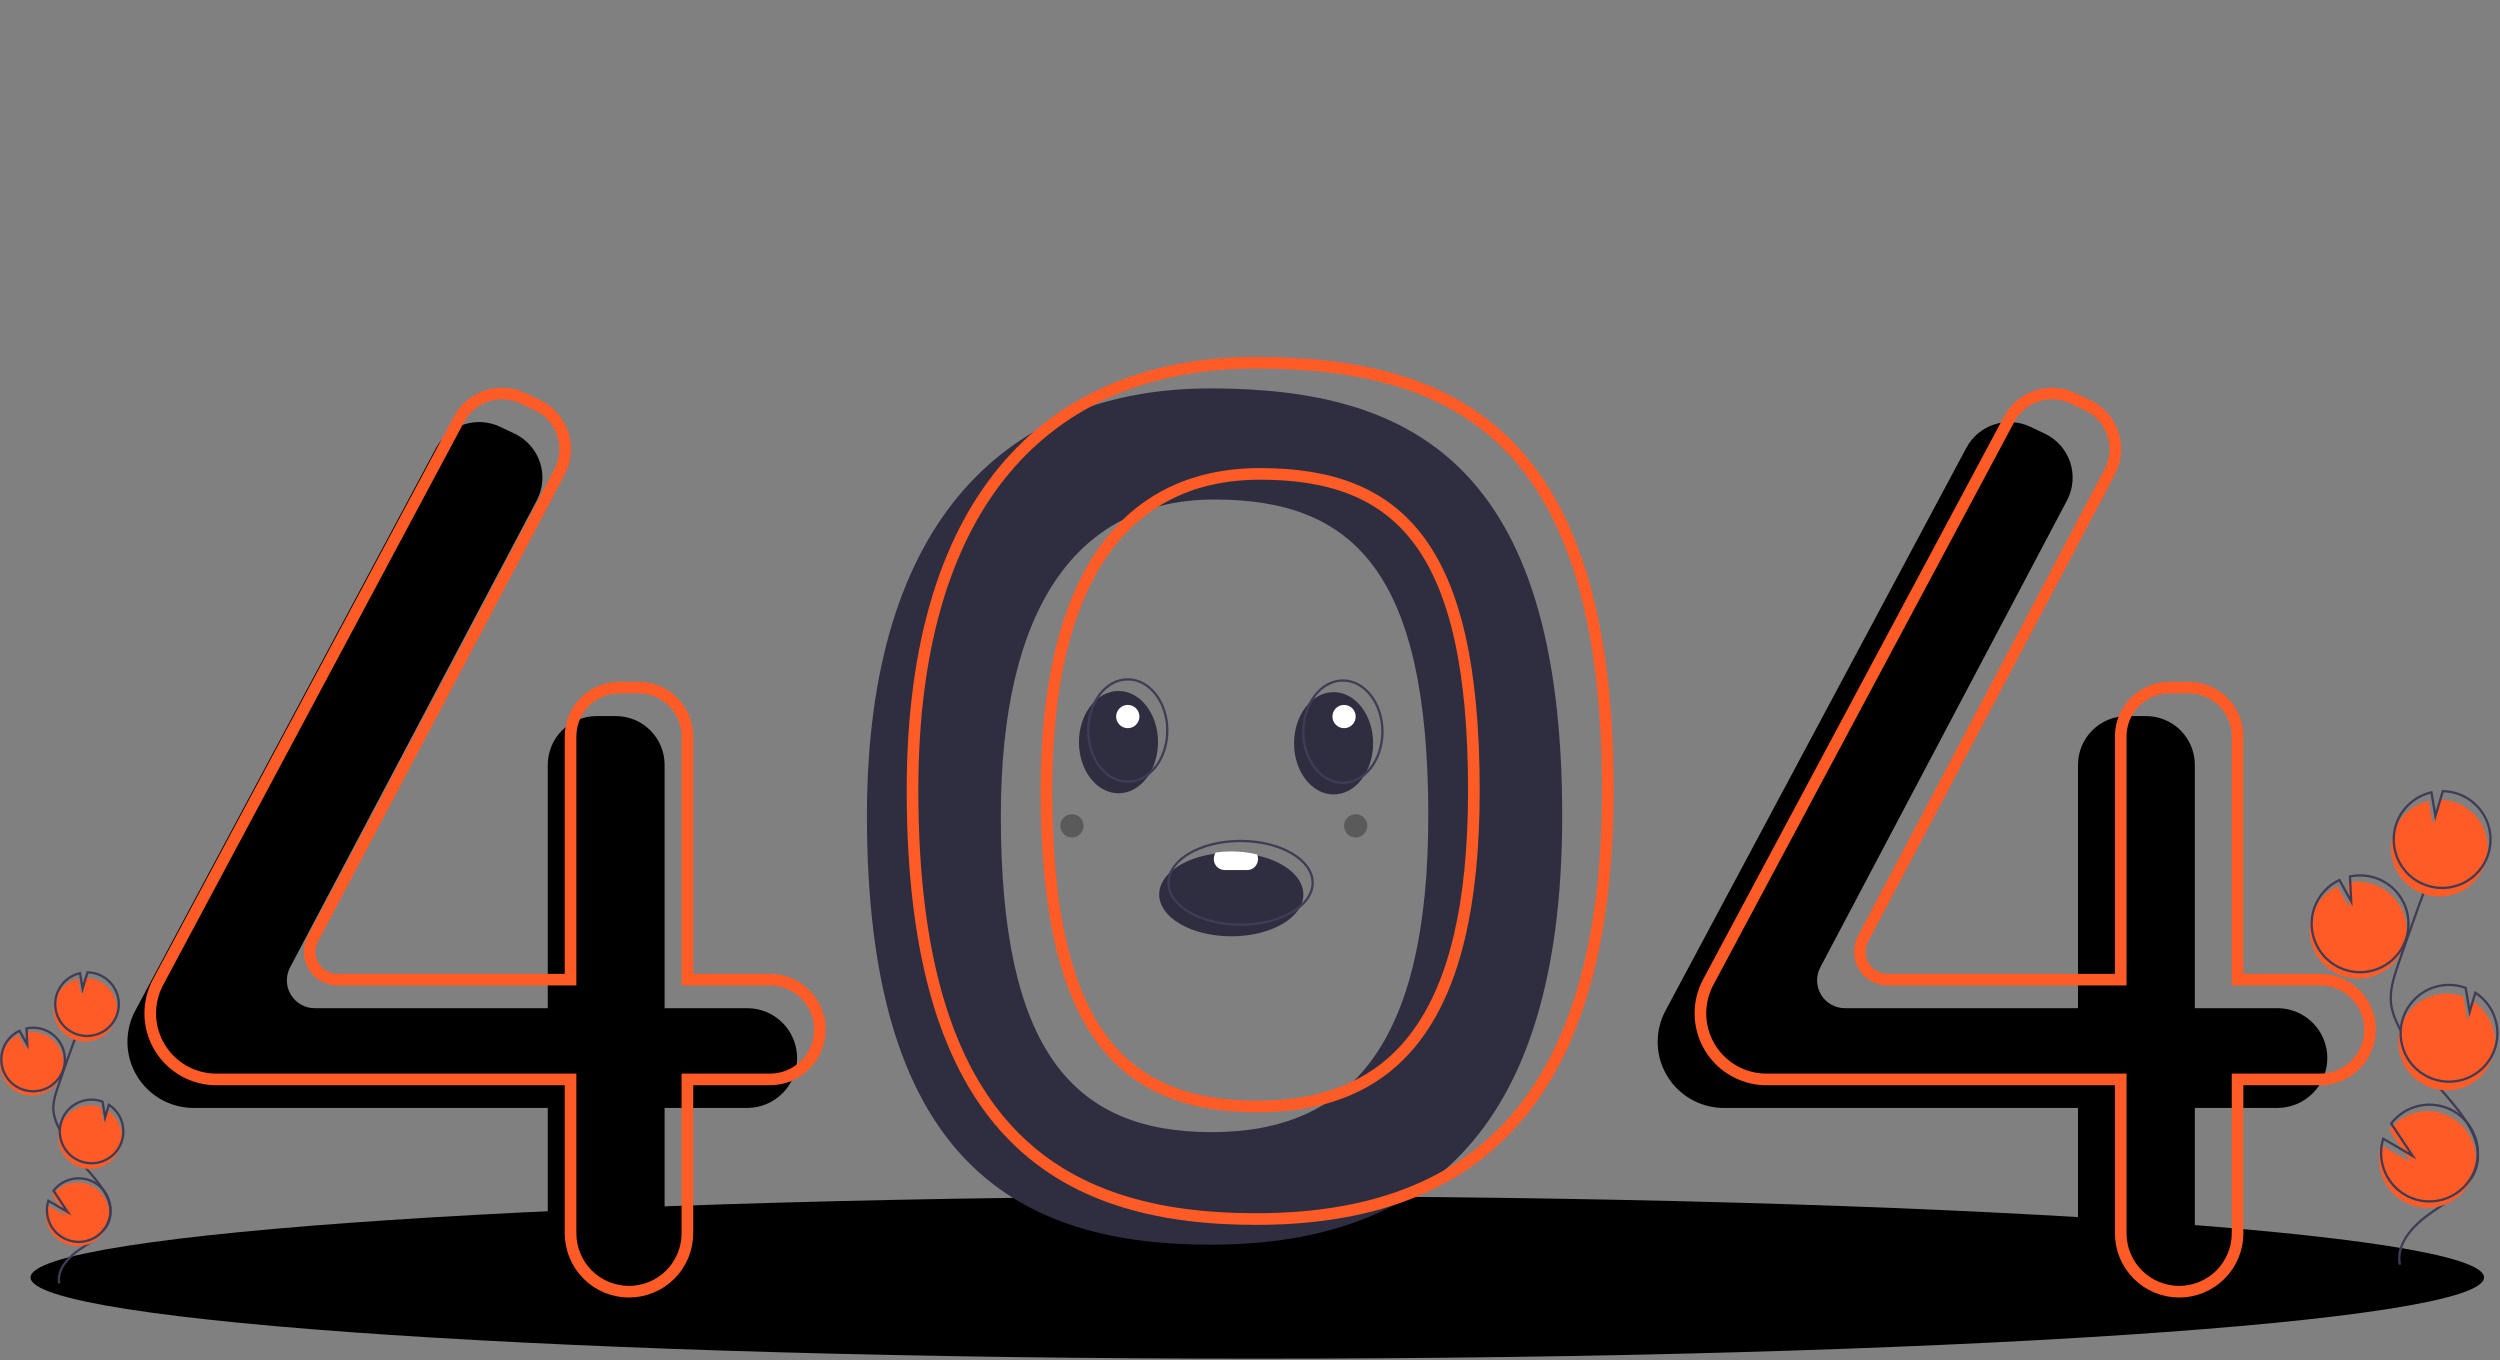 <svg width="1075" height="585" viewBox="0 0 1075 585" fill="none" xmlns="http://www.w3.org/2000/svg">
<rect x="0" y="0" width="1075" height="585" fill="#808080" stroke="none"/>
<g clip-path="url(#clip0)">
<path d="M540.643 584.232C831.974 584.232 1068.14 568.597 1068.14 549.31C1068.14 530.024 831.974 514.389 540.643 514.389C249.313 514.389 13.143 530.024 13.143 549.31C13.143 568.597 249.313 584.232 540.643 584.232Z" fill="black"/>
<path d="M520.426 167.01C434.482 167.01 372.775 222.149 372.775 350.808C372.775 496.621 434.482 535.218 520.426 535.218C606.37 535.218 671.753 492.945 671.753 350.808C671.753 198.868 606.37 167.01 520.426 167.01ZM520.991 486.818C461.464 486.818 430.365 451.895 430.365 350.902C430.365 261.79 462.737 214.797 522.264 214.797C581.791 214.797 614.163 245.665 614.163 350.902C614.163 449.349 580.517 486.818 520.991 486.818Z" fill="#2F2E41"/>
<path d="M321.311 433.517H285.777V328.878C285.777 323.32 283.569 317.99 279.639 314.06C275.709 310.13 270.379 307.922 264.821 307.922H256.495C253.743 307.922 251.018 308.464 248.475 309.517C245.933 310.57 243.623 312.114 241.677 314.06C239.731 316.006 238.187 318.316 237.134 320.859C236.081 323.401 235.539 326.126 235.539 328.878V433.517H135.309C133.247 433.517 131.22 432.984 129.425 431.97C127.629 430.956 126.127 429.495 125.062 427.729C123.998 425.963 123.408 423.952 123.35 421.891C123.292 419.83 123.768 417.788 124.731 415.965L230.814 215.185C232.136 212.682 232.938 209.937 233.17 207.115C233.402 204.293 233.061 201.454 232.165 198.768C231.27 196.082 229.84 193.606 227.961 191.488C226.082 189.37 223.793 187.655 221.233 186.446L214.971 183.489C210.108 181.193 204.549 180.854 199.444 182.542C194.338 184.23 190.077 187.817 187.542 192.559L58.16 434.592C55.957 438.713 54.804 443.314 54.804 447.988V447.988C54.804 451.719 55.539 455.414 56.967 458.862C58.395 462.31 60.489 465.442 63.127 468.081C65.766 470.719 68.898 472.812 72.346 474.241C75.793 475.669 79.489 476.404 83.22 476.404H235.539V542.571C235.539 545.869 236.189 549.136 237.451 552.183C238.713 555.231 240.564 558 242.896 560.333C245.229 562.665 247.998 564.515 251.045 565.778C254.093 567.04 257.359 567.69 260.658 567.69H260.658C263.957 567.69 267.223 567.04 270.271 565.778C273.318 564.515 276.087 562.665 278.42 560.333C280.752 558 282.603 555.231 283.865 552.183C285.127 549.136 285.777 545.869 285.777 542.571V476.404H321.311C326.998 476.404 332.452 474.144 336.474 470.123C340.495 466.102 342.754 460.648 342.754 454.96V454.96C342.754 449.273 340.495 443.819 336.474 439.798C332.453 435.777 326.998 433.517 321.311 433.517V433.517Z" fill="black"/>
<path d="M979.308 433.517H943.773V328.878C943.773 323.32 941.566 317.99 937.636 314.06C933.706 310.13 928.375 307.922 922.818 307.922H914.491C911.739 307.922 909.014 308.464 906.472 309.517C903.929 310.57 901.619 312.114 899.673 314.06C897.727 316.006 896.184 318.316 895.131 320.859C894.077 323.401 893.535 326.126 893.535 328.878V433.517H793.305C791.243 433.517 789.216 432.984 787.421 431.97C785.626 430.956 784.123 429.495 783.059 427.729C781.995 425.963 781.405 423.952 781.347 421.891C781.289 419.83 781.764 417.788 782.728 415.965L888.81 215.185C890.133 212.682 890.934 209.937 891.167 207.115C891.399 204.293 891.057 201.454 890.162 198.768C889.266 196.082 887.836 193.606 885.957 191.488C884.078 189.37 881.79 187.655 879.23 186.446L872.967 183.489C868.105 181.193 862.546 180.854 857.44 182.542C852.334 184.23 848.073 187.817 845.538 192.559L716.157 434.592C713.953 438.713 712.801 443.314 712.801 447.988V447.988C712.801 455.524 715.795 462.752 721.124 468.081C726.453 473.41 733.68 476.404 741.217 476.404H893.535V542.571C893.535 549.233 896.182 555.622 900.893 560.333C905.603 565.043 911.992 567.69 918.654 567.69V567.69C925.316 567.69 931.705 565.043 936.416 560.333C941.127 555.622 943.773 549.233 943.773 542.571V476.404H979.308C984.995 476.404 990.449 474.144 994.47 470.123C998.492 466.102 1000.75 460.648 1000.75 454.96V454.96C1000.75 449.273 998.492 443.819 994.47 439.798C990.449 435.777 984.995 433.517 979.308 433.517Z" fill="black"/>
<path d="M331.114 421.264H295.58V316.624C295.58 313.872 295.038 311.147 293.984 308.605C292.931 306.062 291.388 303.752 289.442 301.806C287.496 299.86 285.186 298.317 282.643 297.263C280.101 296.21 277.376 295.668 274.624 295.668H266.297C260.74 295.668 255.409 297.876 251.479 301.806C247.549 305.736 245.342 311.066 245.342 316.624V421.264H145.111C143.05 421.264 141.023 420.731 139.227 419.716C137.432 418.702 135.929 417.241 134.865 415.475C133.801 413.709 133.211 411.698 133.153 409.637C133.095 407.576 133.571 405.535 134.534 403.712L240.616 202.931C241.939 200.428 242.74 197.683 242.973 194.861C243.205 192.04 242.863 189.2 241.968 186.514C241.073 183.828 239.642 181.352 237.763 179.234C235.884 177.116 233.596 175.401 231.036 174.192L224.774 171.235C219.911 168.939 214.352 168.6 209.246 170.288C204.141 171.976 199.879 175.563 197.344 180.305L67.963 422.338C65.76 426.459 64.607 431.06 64.607 435.734V435.734C64.607 443.27 67.601 450.498 72.93 455.827C78.259 461.156 85.486 464.15 93.023 464.15H245.342V530.317C245.342 533.616 245.991 536.882 247.254 539.93C248.516 542.977 250.366 545.746 252.699 548.079C255.031 550.411 257.8 552.262 260.848 553.524C263.895 554.786 267.162 555.436 270.461 555.436H270.461C277.123 555.436 283.512 552.789 288.222 548.079C292.933 543.368 295.58 536.979 295.58 530.317V464.15H331.114C333.93 464.15 336.718 463.595 339.32 462.517C341.921 461.44 344.285 459.86 346.276 457.869C348.268 455.878 349.847 453.514 350.925 450.913C352.002 448.311 352.557 445.523 352.557 442.707V442.707C352.557 439.891 352.002 437.102 350.925 434.501C349.847 431.899 348.268 429.535 346.276 427.544C344.285 425.553 341.921 423.973 339.32 422.896C336.718 421.818 333.93 421.264 331.114 421.264V421.264Z" stroke="#FF5B27" stroke-width="5" stroke-miterlimit="10"/>
<path d="M997.688 421.264H962.153V316.624C962.153 311.066 959.946 305.736 956.016 301.806C952.086 297.876 946.755 295.668 941.198 295.668H932.871C930.119 295.668 927.394 296.21 924.852 297.263C922.309 298.317 919.999 299.86 918.053 301.806C916.107 303.752 914.564 306.062 913.51 308.605C912.457 311.147 911.915 313.872 911.915 316.624V421.264H811.685C809.623 421.264 807.596 420.731 805.801 419.716C804.006 418.702 802.503 417.241 801.439 415.475C800.374 413.709 799.785 411.698 799.727 409.637C799.669 407.576 800.144 405.535 801.108 403.712L907.19 202.931C908.513 200.428 909.314 197.683 909.547 194.861C909.779 192.04 909.437 189.2 908.542 186.514C907.646 183.828 906.216 181.352 904.337 179.234C902.458 177.116 900.17 175.401 897.61 174.192L891.347 171.235C886.485 168.939 880.925 168.6 875.82 170.288C870.714 171.976 866.453 175.563 863.918 180.305L734.536 422.338C732.333 426.459 731.181 431.06 731.181 435.734C731.181 443.27 734.174 450.498 739.503 455.827C744.832 461.156 752.06 464.15 759.596 464.15H911.915V530.317C911.915 536.979 914.562 543.368 919.272 548.079C923.983 552.789 930.372 555.436 937.034 555.436V555.436C943.696 555.436 950.085 552.789 954.796 548.079C959.507 543.368 962.153 536.979 962.153 530.317V464.15H997.688C1000.5 464.15 1003.29 463.595 1005.89 462.517C1008.5 461.44 1010.86 459.86 1012.85 457.869C1014.84 455.878 1016.42 453.514 1017.5 450.913C1018.58 448.311 1019.13 445.523 1019.13 442.707V442.707C1019.13 437.02 1016.87 431.565 1012.85 427.544C1008.83 423.523 1003.37 421.264 997.688 421.264V421.264Z" stroke="#FF5B27" stroke-width="5" stroke-miterlimit="10"/>
<path d="M540.031 155.982C454.087 155.982 392.38 211.122 392.38 339.78C392.38 485.593 454.087 524.191 540.031 524.191C625.975 524.191 691.358 481.917 691.358 339.78C691.358 187.841 625.975 155.982 540.031 155.982ZM540.596 475.791C481.069 475.791 449.97 440.868 449.97 339.875C449.97 250.763 482.342 203.77 541.869 203.77C601.396 203.77 633.768 234.638 633.768 339.875C633.768 438.322 600.123 475.791 540.596 475.791V475.791Z" stroke="#FF5B27" stroke-width="5" stroke-miterlimit="10"/>
<path d="M1006.86 419.55C1009.89 420.652 1013.14 421.034 1016.34 420.668C1019.54 420.302 1022.62 419.197 1025.32 417.44C1028.02 415.683 1030.28 413.323 1031.91 410.545C1033.55 407.767 1034.51 404.647 1034.74 401.432C1034.96 398.216 1034.43 394.993 1033.2 392.016C1031.96 389.039 1030.05 386.389 1027.62 384.276C1025.19 382.162 1022.3 380.643 1019.17 379.838C1016.05 379.032 1012.79 378.963 1009.64 379.635L1010.16 390.347L1005.09 381.167C1000.11 383.504 996.271 387.72 994.405 392.889C993.742 394.7 993.338 396.596 993.207 398.519C992.887 403.033 994.048 407.528 996.512 411.323C998.976 415.118 1002.61 418.006 1006.86 419.55V419.55Z" fill="#FF5B27"/>
<path d="M1031.94 543.793C1030.15 534.682 1037.9 526.606 1045.56 521.356C1053.22 516.106 1062.17 510.948 1064.78 502.039C1068.53 489.235 1057.35 477.509 1048.64 467.398C1042.19 459.893 1036.64 451.65 1032.12 442.84C1030.31 439.308 1028.64 435.615 1028.17 431.674C1027.48 425.998 1029.31 420.351 1031.14 414.937C1037.26 396.903 1043.8 379.019 1050.77 361.287" stroke="#3F3D56" stroke-miterlimit="10"/>
<path d="M1007.72 416.793C1010.75 417.894 1013.99 418.276 1017.2 417.91C1020.4 417.544 1023.47 416.439 1026.17 414.682C1028.88 412.926 1031.13 410.565 1032.77 407.787C1034.4 405.009 1035.37 401.89 1035.59 398.674C1035.82 395.459 1035.29 392.235 1034.06 389.258C1032.82 386.281 1030.91 383.631 1028.48 381.518C1026.04 379.404 1023.15 377.885 1020.03 377.08C1016.91 376.275 1013.64 376.205 1010.49 376.877L1011.01 387.589L1005.95 378.409C1000.97 380.746 997.129 384.963 995.262 390.132C994.599 391.942 994.196 393.838 994.065 395.762C993.745 400.275 994.905 404.77 997.369 408.565C999.833 412.36 1003.47 415.249 1007.72 416.793V416.793Z" stroke="#3F3D56" stroke-miterlimit="10"/>
<path d="M1029.4 357.588C1030.59 354.308 1032.58 351.38 1035.2 349.074C1037.82 346.767 1040.97 345.157 1044.38 344.391L1046.09 354.575L1049.27 343.879C1053.68 343.944 1057.96 345.41 1061.48 348.064C1065 350.718 1067.59 354.424 1068.87 358.645C1070.15 362.867 1070.06 367.386 1068.6 371.551C1067.15 375.716 1064.41 379.31 1060.78 381.815C1057.15 384.321 1052.81 385.607 1048.4 385.489C1043.99 385.371 1039.73 383.855 1036.24 381.159C1032.75 378.463 1030.21 374.727 1028.98 370.49C1027.74 366.253 1027.89 361.735 1029.4 357.588H1029.4Z" fill="#FF5B27"/>
<path d="M1030.54 353.911C1031.73 350.631 1033.72 347.702 1036.34 345.396C1038.96 343.09 1042.12 341.479 1045.52 340.713L1047.23 350.897L1050.41 340.201C1054.82 340.267 1059.1 341.732 1062.62 344.386C1066.15 347.04 1068.74 350.746 1070.02 354.967C1071.3 359.189 1071.2 363.708 1069.75 367.873C1068.29 372.038 1065.55 375.632 1061.92 378.138C1058.29 380.643 1053.96 381.93 1049.55 381.811C1045.14 381.693 1040.88 380.177 1037.38 377.481C1033.89 374.785 1031.35 371.049 1030.12 366.812C1028.89 362.576 1029.04 358.058 1030.54 353.911H1030.54Z" stroke="#3F3D56" stroke-miterlimit="10"/>
<path d="M1044.99 467.604C1049.8 469.346 1055.07 469.26 1059.82 467.362C1064.56 465.464 1068.44 461.886 1070.72 457.31C1072.99 452.735 1073.51 447.482 1072.16 442.552C1070.81 437.623 1067.7 433.362 1063.41 430.581L1060.97 438.8L1059.24 428.496C1059.22 428.488 1059.2 428.482 1059.18 428.476C1056.62 427.542 1053.89 427.124 1051.16 427.245C1048.42 427.366 1045.74 428.024 1043.27 429.181C1040.79 430.339 1038.56 431.973 1036.72 433.99C1034.87 436.008 1033.44 438.369 1032.51 440.939C1031.58 443.509 1031.16 446.238 1031.29 448.969C1031.41 451.7 1032.07 454.38 1033.23 456.857C1034.39 459.333 1036.02 461.557 1038.04 463.401C1040.06 465.245 1042.42 466.673 1044.99 467.604H1044.99Z" fill="#FF5B27"/>
<path d="M1045.98 463.879C1050.79 465.622 1056.06 465.536 1060.81 463.637C1065.55 461.739 1069.43 458.161 1071.71 453.586C1073.99 449.01 1074.5 443.757 1073.15 438.828C1071.8 433.898 1068.69 429.637 1064.4 426.856L1061.96 435.076L1060.23 424.772C1060.21 424.764 1060.19 424.757 1060.17 424.752C1057.61 423.818 1054.88 423.399 1052.15 423.52C1049.41 423.641 1046.73 424.299 1044.26 425.457C1041.78 426.614 1039.55 428.248 1037.71 430.265C1035.86 432.283 1034.43 434.644 1033.5 437.214C1032.57 439.784 1032.15 442.513 1032.28 445.244C1032.4 447.976 1033.06 450.656 1034.22 453.132C1035.38 455.608 1037.01 457.832 1039.03 459.676C1041.05 461.52 1043.41 462.948 1045.98 463.879H1045.98Z" stroke="#3F3D56" stroke-miterlimit="10"/>
<path d="M1023.32 502.167C1024.15 506.868 1026.57 511.141 1030.17 514.271C1033.77 517.4 1038.34 519.196 1043.11 519.357C1047.88 519.517 1052.56 518.033 1056.37 515.153C1060.17 512.273 1062.87 508.172 1064.01 503.538C1065.15 498.904 1064.66 494.019 1062.63 489.701C1060.59 485.384 1057.14 481.898 1052.84 479.827C1048.54 477.756 1043.66 477.226 1039.02 478.326C1034.37 479.426 1030.25 482.09 1027.33 485.87L1036.61 499.827L1023.94 492.419C1022.95 495.572 1022.74 498.916 1023.32 502.167V502.167Z" fill="#FF5B27"/>
<path d="M1024.18 499.41C1025.01 504.11 1027.42 508.383 1031.03 511.513C1034.63 514.642 1039.2 516.438 1043.97 516.599C1048.74 516.759 1053.42 515.275 1057.22 512.395C1061.03 509.515 1063.73 505.414 1064.87 500.78C1066.01 496.146 1065.52 491.261 1063.49 486.944C1061.45 482.627 1058 479.14 1053.7 477.069C1049.4 474.998 1044.52 474.468 1039.87 475.568C1035.23 476.669 1031.1 479.332 1028.19 483.112L1037.46 497.069L1024.79 489.661C1023.81 492.815 1023.6 496.158 1024.18 499.41V499.41Z" stroke="#3F3D56" stroke-miterlimit="10"/>
<path d="M9.007 470.248C10.998 470.972 13.129 471.223 15.233 470.983C17.337 470.742 19.356 470.016 21.132 468.862C22.907 467.708 24.391 466.157 25.465 464.332C26.539 462.506 27.174 460.457 27.321 458.344C27.468 456.231 27.122 454.114 26.31 452.157C25.499 450.201 24.244 448.46 22.645 447.072C21.046 445.683 19.146 444.685 17.096 444.156C15.045 443.627 12.9 443.582 10.829 444.023L11.171 451.061L7.841 445.03C4.573 446.565 2.048 449.335 0.821 452.732C0.386 453.921 0.121 455.167 0.035 456.43C-0.175 459.396 0.587 462.349 2.206 464.843C3.825 467.336 6.213 469.234 9.007 470.248V470.248Z" fill="#FF5B27"/>
<path d="M25.484 551.878C24.308 545.893 29.402 540.586 34.433 537.137C39.464 533.688 45.343 530.299 47.059 524.445C49.526 516.033 42.178 508.329 36.458 501.685C32.214 496.755 28.57 491.339 25.602 485.551C24.311 483.277 23.432 480.793 23.005 478.214C22.554 474.485 23.752 470.775 24.959 467.218C28.979 455.369 33.278 443.619 37.855 431.969" stroke="#3F3D56" stroke-miterlimit="10"/>
<path d="M9.571 468.438C11.561 469.161 13.692 469.413 15.796 469.172C17.9 468.931 19.919 468.205 21.695 467.051C23.471 465.897 24.954 464.346 26.028 462.521C27.102 460.696 27.737 458.646 27.884 456.534C28.031 454.421 27.685 452.303 26.873 450.347C26.062 448.391 24.807 446.65 23.208 445.261C21.609 443.873 19.709 442.875 17.659 442.346C15.608 441.817 13.463 441.771 11.392 442.213L11.734 449.251L8.404 443.219C5.136 444.755 2.611 447.525 1.385 450.921C0.949 452.111 0.684 453.356 0.598 454.62C0.388 457.585 1.15 460.539 2.769 463.032C4.388 465.526 6.776 467.423 9.571 468.438V468.438Z" stroke="#3F3D56" stroke-miterlimit="10"/>
<path d="M23.812 429.539C24.593 427.384 25.904 425.46 27.624 423.944C29.344 422.429 31.418 421.371 33.654 420.868L34.78 427.559L36.868 420.531C39.766 420.574 42.575 421.537 44.891 423.281C47.206 425.025 48.907 427.459 49.749 430.233C50.59 433.007 50.528 435.976 49.572 438.712C48.616 441.448 46.815 443.81 44.429 445.456C42.044 447.102 39.197 447.947 36.299 447.87C33.402 447.792 30.604 446.796 28.309 445.025C26.015 443.253 24.343 440.799 23.535 438.015C22.727 435.232 22.824 432.263 23.812 429.539V429.539Z" fill="#FF5B27"/>
<path d="M24.563 427.123C25.344 424.967 26.655 423.044 28.375 421.528C30.095 420.013 32.169 418.955 34.405 418.452L35.531 425.142L37.619 418.115C40.517 418.158 43.326 419.121 45.642 420.865C47.957 422.609 49.658 425.043 50.499 427.817C51.341 430.591 51.279 433.56 50.323 436.296C49.367 439.032 47.566 441.394 45.18 443.04C42.795 444.686 39.947 445.531 37.05 445.454C34.153 445.376 31.355 444.38 29.06 442.609C26.766 440.837 25.094 438.383 24.286 435.599C23.477 432.816 23.575 429.847 24.563 427.123V427.123Z" stroke="#3F3D56" stroke-miterlimit="10"/>
<path d="M34.058 501.822C37.214 502.967 40.681 502.91 43.799 501.663C46.916 500.416 49.466 498.065 50.961 495.059C52.457 492.052 52.794 488.601 51.908 485.362C51.023 482.124 48.976 479.324 46.159 477.497L44.555 482.897L43.418 476.127C43.407 476.122 43.395 476.118 43.383 476.114C41.695 475.5 39.902 475.225 38.107 475.304C36.313 475.384 34.551 475.816 32.923 476.576C31.296 477.336 29.834 478.41 28.621 479.736C27.409 481.061 26.469 482.613 25.857 484.302C25.244 485.99 24.97 487.783 25.051 489.578C25.131 491.373 25.565 493.134 26.327 494.761C27.088 496.388 28.163 497.849 29.489 499.061C30.816 500.272 32.368 501.21 34.058 501.822V501.822Z" fill="#FF5B27"/>
<path d="M34.708 499.375C37.864 500.52 41.332 500.463 44.449 499.216C47.567 497.969 50.116 495.618 51.612 492.612C53.107 489.606 53.444 486.154 52.559 482.915C51.673 479.677 49.627 476.877 46.81 475.05L45.206 480.45L44.069 473.68C44.057 473.675 44.046 473.671 44.034 473.667C42.346 473.055 40.554 472.781 38.76 472.861C36.966 472.942 35.206 473.374 33.579 474.135C30.294 475.671 27.754 478.449 26.517 481.858C25.281 485.267 25.449 489.028 26.985 492.313C28.521 495.598 31.299 498.138 34.708 499.375V499.375Z" stroke="#3F3D56" stroke-miterlimit="10"/>
<path d="M19.822 524.531C20.365 527.619 21.953 530.426 24.32 532.482C26.687 534.539 29.689 535.718 32.823 535.824C35.956 535.93 39.031 534.954 41.531 533.062C44.031 531.17 45.804 528.475 46.553 525.431C47.303 522.386 46.982 519.176 45.646 516.34C44.31 513.504 42.039 511.213 39.214 509.852C36.389 508.491 33.182 508.143 30.131 508.866C27.08 509.589 24.371 511.339 22.457 513.823L28.549 522.993L20.225 518.126C19.579 520.197 19.441 522.394 19.822 524.531V524.531Z" fill="#FF5B27"/>
<path d="M20.385 522.718C20.928 525.806 22.516 528.614 24.883 530.67C27.25 532.726 30.252 533.906 33.386 534.012C36.519 534.117 39.594 533.142 42.094 531.25C44.594 529.357 46.367 526.663 47.117 523.618C47.866 520.574 47.545 517.364 46.209 514.528C44.873 511.691 42.602 509.4 39.777 508.04C36.952 506.679 33.745 506.331 30.695 507.054C27.643 507.777 24.934 509.527 23.02 512.01L29.112 521.18L20.788 516.313C20.143 518.385 20.004 520.582 20.385 522.718V522.718Z" stroke="#3F3D56" stroke-miterlimit="10"/>
<path d="M480.946 341.115C490.335 341.115 497.946 331.265 497.946 319.115C497.946 306.965 490.335 297.115 480.946 297.115C471.557 297.115 463.946 306.965 463.946 319.115C463.946 331.265 471.557 341.115 480.946 341.115Z" fill="#2F2E41"/>
<path d="M573.446 341.615C582.835 341.615 590.446 331.765 590.446 319.615C590.446 307.465 582.835 297.615 573.446 297.615C564.057 297.615 556.446 307.465 556.446 319.615C556.446 331.765 564.057 341.615 573.446 341.615Z" fill="#2F2E41"/>
<path d="M560.446 384.615C560.446 394.555 546.566 402.615 529.446 402.615C512.326 402.615 498.446 394.555 498.446 384.615C498.446 376.005 508.856 368.805 522.766 367.045C524.981 366.753 527.212 366.61 529.446 366.615C533.189 366.603 536.922 367.006 540.576 367.816C552.196 370.406 560.446 376.955 560.446 384.615Z" fill="#2F2E41"/>
<path d="M484.946 336.115C494.335 336.115 501.946 326.265 501.946 314.115C501.946 301.965 494.335 292.115 484.946 292.115C475.557 292.115 467.946 301.965 467.946 314.115C467.946 326.265 475.557 336.115 484.946 336.115Z" stroke="#3F3D56" stroke-miterlimit="10"/>
<path d="M577.446 336.615C586.835 336.615 594.446 326.765 594.446 314.615C594.446 302.465 586.835 292.615 577.446 292.615C568.057 292.615 560.446 302.465 560.446 314.615C560.446 326.765 568.057 336.615 577.446 336.615Z" stroke="#3F3D56" stroke-miterlimit="10"/>
<path d="M533.446 397.615C550.567 397.615 564.446 389.556 564.446 379.615C564.446 369.674 550.567 361.615 533.446 361.615C516.325 361.615 502.446 369.674 502.446 379.615C502.446 389.556 516.325 397.615 533.446 397.615Z" stroke="#3F3D56" stroke-miterlimit="10"/>
<path d="M540.946 369.316C540.954 370.573 540.482 371.786 539.626 372.707C539.222 373.149 538.73 373.502 538.183 373.744C537.636 373.986 537.044 374.113 536.446 374.115H526.446C525.214 374.073 524.049 373.544 523.205 372.644C522.362 371.745 521.909 370.548 521.946 369.316C521.941 368.341 522.226 367.386 522.766 366.574C524.979 366.263 527.211 366.109 529.446 366.115C533.193 366.103 536.929 366.533 540.576 367.396C540.823 368.005 540.948 368.658 540.946 369.316V369.316Z" fill="white"/>
<path d="M484.946 313.115C487.707 313.115 489.946 310.877 489.946 308.115C489.946 305.354 487.707 303.115 484.946 303.115C482.185 303.115 479.946 305.354 479.946 308.115C479.946 310.877 482.185 313.115 484.946 313.115Z" fill="white"/>
<path d="M577.946 313.115C580.707 313.115 582.946 310.877 582.946 308.115C582.946 305.354 580.707 303.115 577.946 303.115C575.185 303.115 572.946 305.354 572.946 308.115C572.946 310.877 575.185 313.115 577.946 313.115Z" fill="white"/>
<path opacity="0.3" d="M582.946 360.115C585.707 360.115 587.946 357.877 587.946 355.115C587.946 352.354 585.707 350.115 582.946 350.115C580.185 350.115 577.946 352.354 577.946 355.115C577.946 357.877 580.185 360.115 582.946 360.115Z" fill="black"/>
<path opacity="0.3" d="M460.946 360.115C463.707 360.115 465.946 357.877 465.946 355.115C465.946 352.354 463.707 350.115 460.946 350.115C458.185 350.115 455.946 352.354 455.946 355.115C455.946 357.877 458.185 360.115 460.946 360.115Z" fill="black"/>
</g>
<defs>
<clipPath id="clip0">
<rect width="1074.39" height="584.231" fill="white"/>
</clipPath>
</defs>
</svg>
